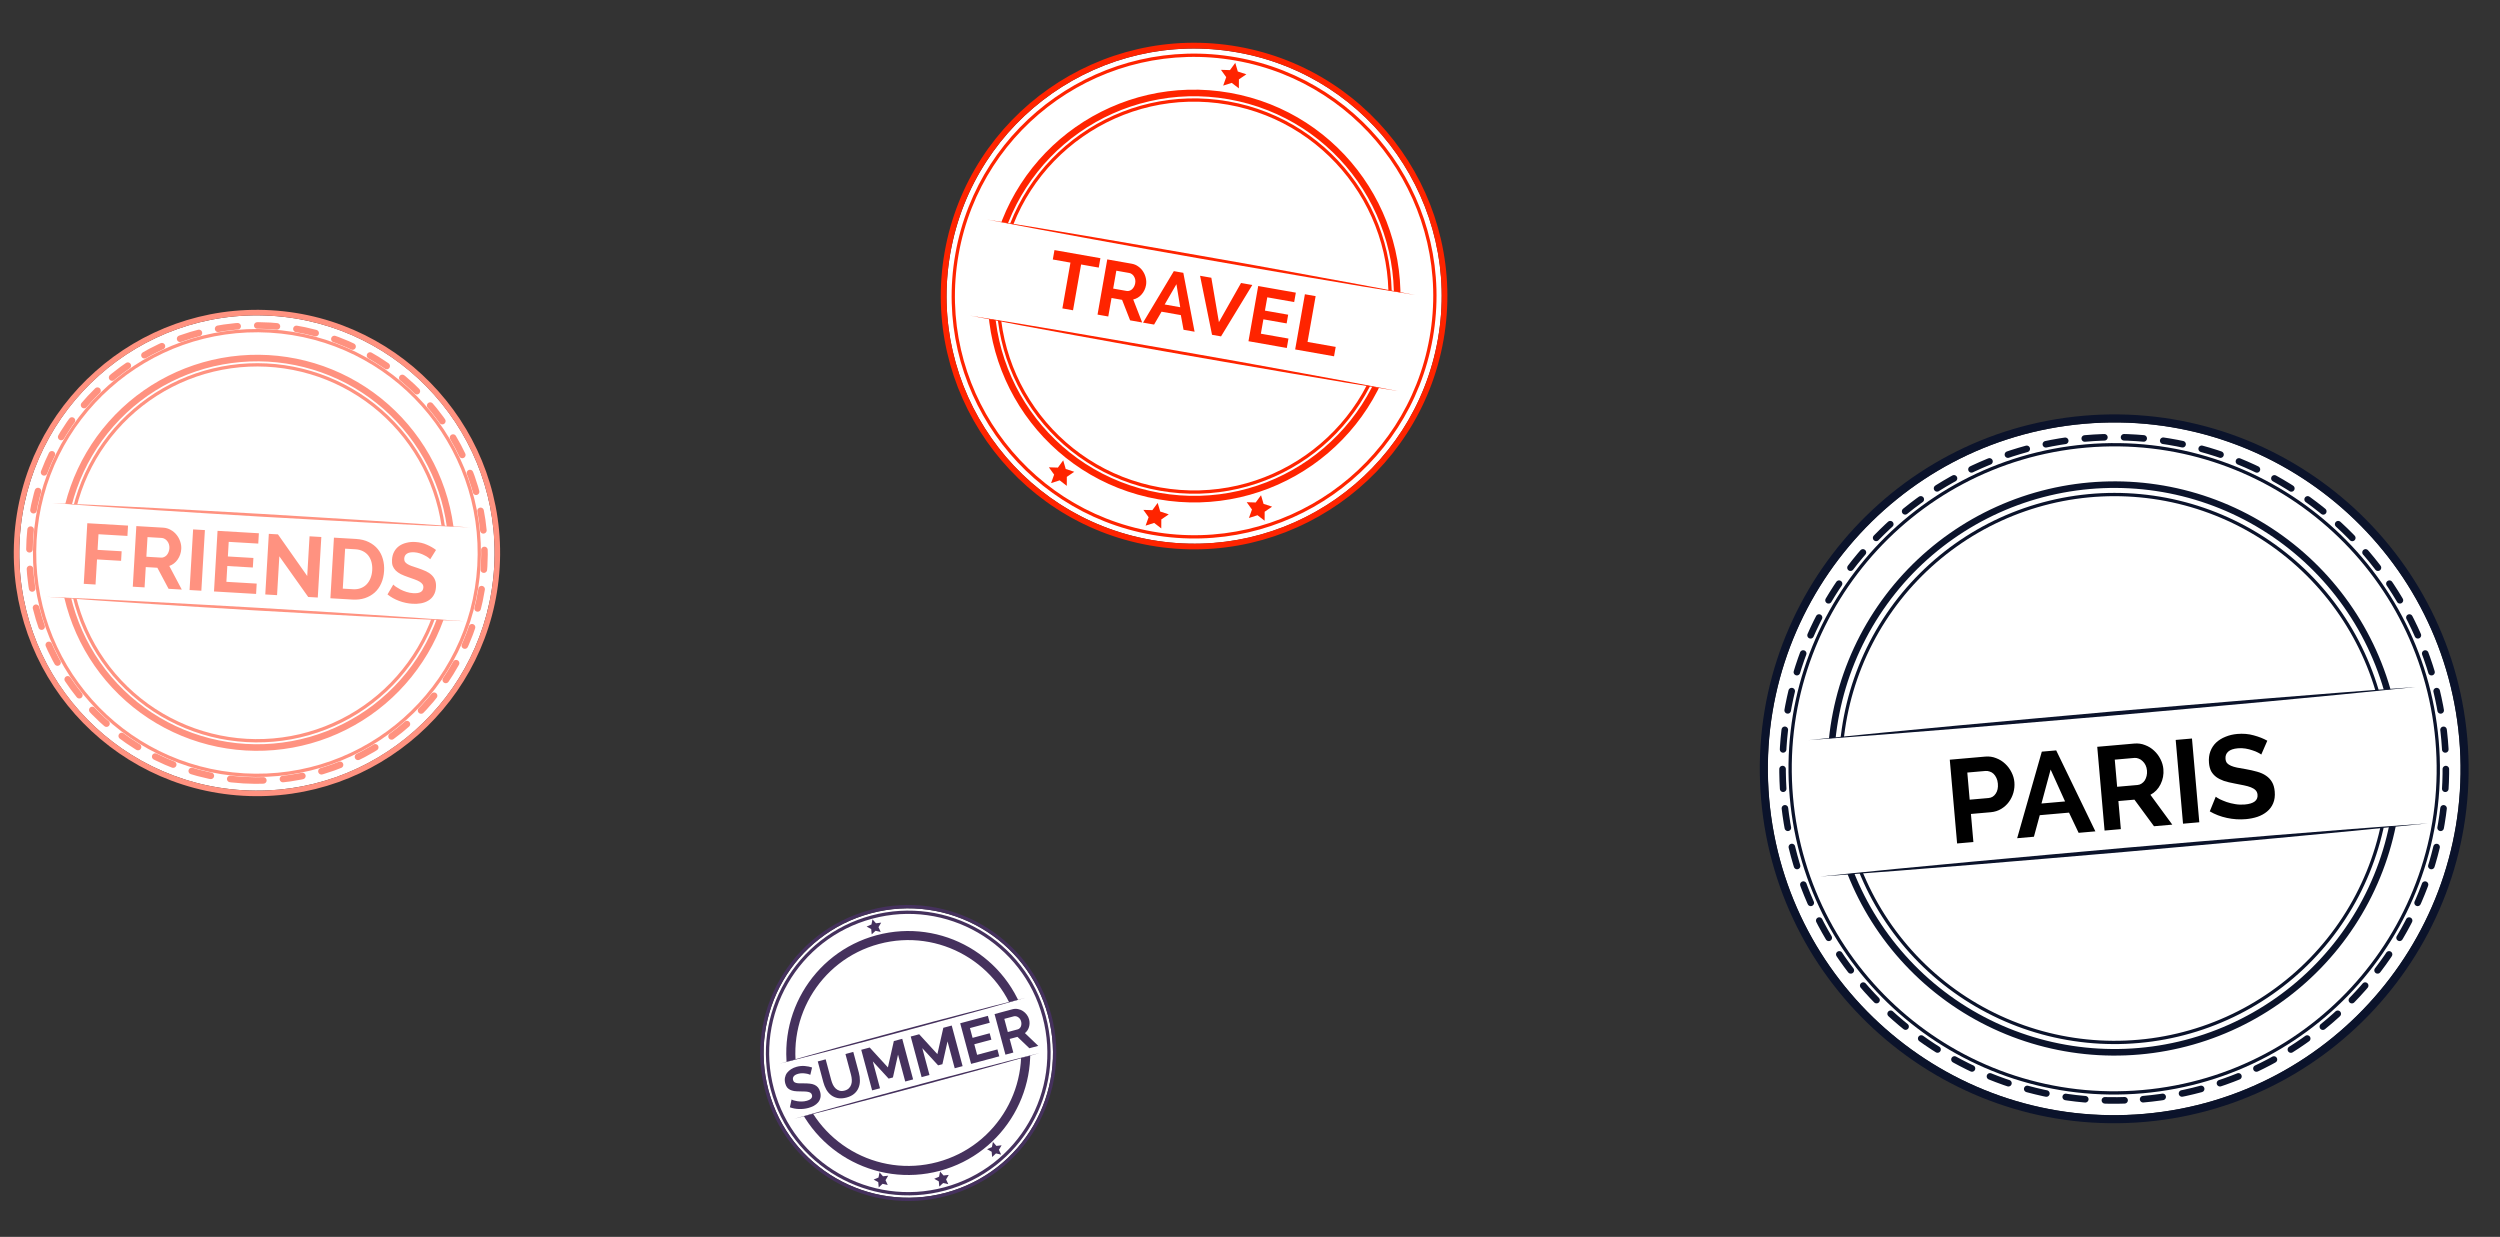 <svg width="760" height="376" viewBox="0 0 760 376" fill="none" xmlns="http://www.w3.org/2000/svg">
<rect x="0" y="0" width="760" height="376" fill="#333333" stroke="none"/>
<g clip-path="url(#clip0)">
<path d="M651.899 338.618C709.832 333.55 752.687 282.477 747.618 224.544C742.55 166.612 691.477 123.757 633.544 128.825C575.612 133.894 532.757 184.966 537.825 242.899C542.894 300.832 593.966 343.687 651.899 338.618Z" fill="white"/>
<path d="M652.112 341.053C592.926 346.231 540.568 302.298 535.39 243.112C530.212 183.926 574.146 131.568 633.331 126.39C692.517 121.212 744.875 165.146 750.053 224.331C755.231 283.517 711.298 335.875 652.112 341.053ZM633.546 128.844C575.704 133.904 532.783 185.055 537.844 242.897C542.904 300.74 594.055 343.66 651.897 338.6C709.74 333.539 752.659 282.37 747.6 224.546C742.541 166.722 691.389 123.783 633.546 128.844Z" fill="#0B132B"/>
<path d="M651.509 334.159C706.979 329.306 748.012 280.405 743.159 224.934C738.306 169.464 689.405 128.431 633.935 133.284C578.464 138.137 537.431 187.039 542.284 242.509C547.137 297.979 596.039 339.012 651.509 334.159Z" stroke="#0B132B" stroke-width="2" stroke-linecap="round" stroke-linejoin="round" stroke-dasharray="5.98 5.98"/>
<path d="M728.777 226.193C730.683 248.268 724.025 270.23 710.18 287.53C696.336 304.83 676.367 316.14 654.411 319.119C632.455 322.098 610.195 316.516 592.242 303.53C574.289 290.544 562.019 271.15 557.975 249.365C553.931 227.58 558.423 205.074 570.519 186.51C582.616 167.946 601.39 154.747 622.952 149.648C644.515 144.548 667.213 147.939 686.343 159.117C705.474 170.296 719.571 188.405 725.714 209.694C727.268 215.081 728.293 220.607 728.777 226.193V226.193Z" stroke="#0B132B" stroke-width="2" stroke-miterlimit="10"/>
<path d="M725.778 226.455C727.615 247.732 721.209 268.901 707.882 285.589C694.556 302.276 675.329 313.207 654.173 316.122C633.017 319.037 611.55 313.713 594.207 301.251C576.865 288.789 564.972 270.141 560.987 249.16C557.002 228.179 561.229 206.47 572.795 188.517C584.361 170.564 602.381 157.741 623.133 152.696C643.884 147.651 665.78 150.771 684.297 161.411C702.814 172.05 716.535 189.397 722.627 209.865C724.237 215.274 725.292 220.833 725.778 226.455V226.455Z" stroke="#0B132B" stroke-miterlimit="10"/>
<path d="M651.308 331.866C705.512 327.123 745.608 279.339 740.866 225.135C736.123 170.932 688.339 130.836 634.135 135.578C579.932 140.32 539.836 188.105 544.578 242.308C549.32 296.512 597.105 336.608 651.308 331.866Z" stroke="#0B132B" stroke-miterlimit="10"/>
<path d="M734.477 208.835L549.719 224.999L553.347 266.459L738.104 250.295L734.477 208.835Z" fill="white"/>
<path d="M549.719 224.999C557.404 224.184 565.096 223.45 572.785 222.678L595.867 220.486C611.253 219.041 626.654 217.699 642.044 216.303C657.443 215.006 672.843 213.652 688.246 212.403L711.353 210.555C719.065 209.979 726.767 209.367 734.477 208.835C726.791 209.643 719.099 210.378 711.405 211.156L688.329 213.348C672.943 214.793 657.542 216.134 642.152 217.53C626.753 218.822 611.353 220.181 595.95 221.424L572.837 223.273C565.129 223.824 557.428 224.46 549.719 224.999Z" fill="#0B132B"/>
<path d="M553.347 266.459C561.032 265.651 568.724 264.916 576.412 264.138L599.495 261.952C614.881 260.501 630.282 259.166 645.672 257.764C661.071 256.466 676.471 255.113 691.874 253.864L714.98 252.015C722.693 251.446 730.395 250.827 738.104 250.295C730.419 251.11 722.727 251.844 715.033 252.616L691.956 254.808C676.57 256.253 661.169 257.595 645.779 258.991C630.38 260.288 614.98 261.642 599.578 262.89L576.465 264.74C568.758 265.309 561.056 265.927 553.347 266.459Z" fill="#0B132B"/>
<path d="M594.96 256.412L592.732 230.949L603.527 230.004C604.698 229.902 605.796 230.059 606.82 230.475C607.866 230.865 608.783 231.436 609.572 232.186C610.358 232.912 610.999 233.771 611.496 234.764C611.99 235.733 612.282 236.731 612.372 237.759C612.466 238.835 612.367 239.904 612.074 240.965C611.78 242.003 611.32 242.946 610.696 243.796C610.072 244.646 609.29 245.352 608.352 245.916C607.413 246.48 606.358 246.814 605.187 246.916L599.162 247.443L599.909 255.979L594.96 256.412ZM598.782 243.104L604.52 242.602C605.429 242.522 606.15 242.086 606.682 241.292C607.239 240.497 607.462 239.465 607.351 238.198C607.295 237.553 607.149 236.987 606.914 236.502C606.677 235.993 606.387 235.572 606.045 235.241C605.702 234.909 605.309 234.679 604.864 234.549C604.441 234.393 604.014 234.334 603.584 234.372L598.061 234.855L598.782 243.104ZM620.71 228.501L625.085 228.118L636.996 252.734L631.903 253.179L628.981 247.039L620.087 247.817L618.311 254.369L613.218 254.814L620.71 228.501ZM627.78 243.638L623.39 233.94L620.607 244.266L627.78 243.638ZM639.788 252.49L637.561 227.027L648.822 226.042C649.993 225.939 651.091 226.096 652.115 226.512C653.161 226.903 654.078 227.473 654.867 228.223C655.653 228.949 656.294 229.809 656.791 230.801C657.285 231.77 657.577 232.768 657.667 233.796C657.812 235.446 657.525 236.989 656.807 238.425C656.112 239.835 655.085 240.9 653.726 241.621L660.374 250.689L654.815 251.175L648.868 243.094L643.991 243.521L644.737 252.057L639.788 252.49ZM643.611 239.182L649.815 238.639C650.27 238.599 650.679 238.455 651.042 238.206C651.43 237.956 651.752 237.638 652.007 237.255C652.26 236.847 652.449 236.385 652.572 235.868C652.696 235.351 652.732 234.806 652.682 234.232C652.63 233.635 652.486 233.093 652.251 232.608C652.016 232.122 651.715 231.715 651.349 231.386C651.005 231.03 650.609 230.776 650.162 230.622C649.737 230.443 649.309 230.372 648.879 230.409L642.889 230.933L643.611 239.182ZM663.639 250.403L661.411 224.94L666.36 224.507L668.588 249.97L663.639 250.403ZM687.426 229.386C687.244 229.233 686.914 229.033 686.434 228.786C685.979 228.537 685.417 228.309 684.748 228.102C684.101 227.87 683.399 227.69 682.641 227.564C681.883 227.437 681.122 227.408 680.357 227.475C678.994 227.594 678 227.934 677.374 228.494C676.749 229.055 676.476 229.79 676.555 230.698C676.601 231.224 676.759 231.656 677.03 231.994C677.322 232.305 677.719 232.572 678.22 232.793C678.721 233.014 679.34 233.201 680.076 233.353C680.836 233.504 681.705 233.657 682.682 233.812C683.954 234.038 685.11 234.298 686.147 234.593C687.209 234.886 688.111 235.288 688.855 235.802C689.622 236.313 690.233 236.958 690.687 237.737C691.138 238.493 691.415 239.456 691.518 240.628C691.637 241.991 691.476 243.185 691.036 244.212C690.618 245.212 689.992 246.049 689.16 246.725C688.352 247.398 687.386 247.928 686.264 248.315C685.163 248.676 683.991 248.911 682.748 249.02C680.835 249.188 678.921 249.066 677.006 248.655C675.091 248.245 673.346 247.578 671.772 246.656L673.586 242.197C673.82 242.393 674.228 242.646 674.809 242.957C675.412 243.242 676.112 243.53 676.908 243.821C677.703 244.089 678.577 244.302 679.53 244.459C680.483 244.617 681.45 244.653 682.43 244.567C685.156 244.328 686.442 243.337 686.29 241.591C686.242 241.041 686.045 240.589 685.701 240.233C685.357 239.878 684.885 239.582 684.286 239.345C683.687 239.109 682.971 238.906 682.137 238.738C681.303 238.57 680.372 238.387 679.343 238.188C678.094 237.96 676.999 237.694 676.057 237.391C675.136 237.062 674.355 236.661 673.711 236.187C673.065 235.689 672.556 235.107 672.185 234.441C671.835 233.749 671.617 232.913 671.532 231.933C671.419 230.642 671.557 229.473 671.948 228.427C672.338 227.381 672.922 226.487 673.701 225.744C674.503 224.999 675.451 224.41 676.545 223.977C677.638 223.521 678.829 223.236 680.121 223.123C681.914 222.966 683.588 223.108 685.145 223.55C686.699 223.968 688.072 224.511 689.262 225.178L687.426 229.386Z" fill="black"/>
</g>
<g clip-path="url(#clip1)">
<path d="M349.95 164.136C390.88 171.353 429.911 144.023 437.128 103.093C444.345 62.163 417.015 23.133 376.086 15.916C335.156 8.699 296.125 36.028 288.908 76.958C281.691 117.888 309.021 156.919 349.95 164.136Z" fill="white"/>
<path d="M349.629 165.83C307.814 158.457 279.797 118.444 287.17 76.629C294.543 34.814 334.556 6.797 376.371 14.17C418.186 21.543 446.203 61.556 438.83 103.371C431.457 145.186 391.444 173.203 349.629 165.83ZM376.065 15.903C335.199 8.697 296.109 36.069 288.903 76.935C281.697 117.801 309.065 156.913 349.931 164.119C390.797 171.325 429.913 143.935 437.115 103.091C444.317 62.247 416.931 23.109 376.065 15.903Z" fill="#FF2400"/>
<path d="M352.28 150.799C385.858 156.719 417.878 134.299 423.799 100.721C429.719 67.142 407.299 35.122 373.721 29.202C340.143 23.281 308.122 45.702 302.202 79.28C296.281 112.858 318.702 144.878 352.28 150.799Z" stroke="#FF2400" stroke-width="2" stroke-miterlimit="10"/>
<path d="M352.653 148.68C385.061 154.394 415.965 132.755 421.68 100.347C427.394 67.939 405.755 37.035 373.347 31.321C340.939 25.606 310.035 47.246 304.32 79.653C298.606 112.061 320.245 142.965 352.653 148.68Z" stroke="#FF2400" stroke-miterlimit="10"/>
<path d="M350.29 162.082C390.1 169.102 428.063 142.52 435.082 102.71C442.102 62.901 415.52 24.938 375.71 17.918C335.9 10.899 297.938 37.48 290.918 77.29C283.899 117.1 310.48 155.063 350.29 162.082Z" stroke="#FF2400" stroke-miterlimit="10"/>
<path d="M351.935 152.882L352.705 155.507L355.301 156.367L353.041 157.907L353.029 160.639L350.862 158.966L348.258 159.798L349.18 157.227L347.584 155.006L350.317 155.086L351.935 152.882Z" fill="#FF2400"/>
<path d="M375.523 19.105L376.293 21.734L378.89 22.589L376.63 24.13L376.617 26.866L374.45 25.193L371.846 26.025L372.769 23.449L371.172 21.229L373.905 21.313L375.523 19.105Z" fill="#FF2400"/>
<path d="M383.354 150.545L384.119 153.173L386.716 154.029L384.456 155.57L384.443 158.306L382.281 156.629L379.676 157.466L380.599 154.89L379.003 152.669L381.736 152.753L383.354 150.545Z" fill="#FF2400"/>
<path d="M323.214 139.941L323.979 142.569L326.576 143.425L324.316 144.965L324.303 147.702L322.141 146.025L319.532 146.861L320.455 144.285L318.859 142.064L321.596 142.149L323.214 139.941Z" fill="#FF2400"/>
<path d="M430.18 89.693L300.025 66.743L294.874 95.953L425.029 118.903L430.18 89.693Z" fill="white"/>
<path d="M300.025 66.743C305.463 67.6 310.883 68.51 316.329 69.399L332.641 72.137C343.486 73.978 354.344 75.897 365.196 77.775C376.048 79.652 386.887 81.63 397.72 83.612L413.966 86.602C419.378 87.628 424.779 88.625 430.199 89.683C424.757 88.822 419.342 87.912 413.891 87.026L397.603 84.275C386.758 82.434 375.899 80.52 365.044 78.637C354.188 76.754 343.357 74.786 332.524 72.8L316.274 69.81C310.846 68.794 305.43 67.786 300.025 66.743Z" fill="#FF2400"/>
<path d="M294.875 95.949C300.312 96.809 305.732 97.72 311.178 98.609L327.471 101.357C338.316 103.193 349.174 105.117 360.026 106.994C370.878 108.872 381.717 110.85 392.55 112.832L408.796 115.817C414.208 116.848 419.608 117.844 425.03 118.899C419.587 118.042 414.172 117.132 408.721 116.246L392.433 113.495C381.588 111.654 370.729 109.74 359.874 107.857C349.018 105.974 338.191 104.007 327.369 102.036L311.119 99.046C305.695 98.004 300.278 97.004 294.875 95.949Z" fill="#FF2400"/>
<path d="M334.021 81.351L328.656 80.405L326.201 94.326L322.963 93.755L325.417 79.834L320.052 78.888L320.557 76.028L334.525 78.491L334.021 81.351ZM333.649 95.639L336.608 78.858L344.03 80.167C344.802 80.303 345.482 80.593 346.069 81.038C346.676 81.47 347.168 81.996 347.546 82.615C347.927 83.218 348.192 83.882 348.34 84.607C348.491 85.316 348.507 86.009 348.388 86.687C348.196 87.774 347.745 88.718 347.036 89.519C346.344 90.307 345.499 90.816 344.5 91.046L347.216 98.031L343.553 97.385L341.117 91.156L337.903 90.589L336.911 96.214L333.649 95.639ZM338.407 87.729L342.496 88.45C342.795 88.503 343.084 88.481 343.361 88.383C343.654 88.289 343.916 88.14 344.146 87.937C344.38 87.718 344.581 87.453 344.75 87.142C344.918 86.83 345.036 86.486 345.103 86.107C345.172 85.713 345.173 85.34 345.105 84.987C345.037 84.634 344.914 84.319 344.735 84.044C344.575 83.756 344.364 83.524 344.103 83.348C343.86 83.159 343.596 83.039 343.313 82.989L339.366 82.293L338.407 87.729ZM356.847 82.427L359.731 82.935L363.153 100.842L359.797 100.25L358.975 95.791L353.113 94.758L350.839 98.67L347.483 98.079L356.847 82.427ZM358.788 93.394L357.635 86.392L354.061 92.561L358.788 93.394ZM368.247 84.437L370.547 97.929L377.276 86.029L380.703 86.633L371.197 102.26L368.455 101.777L364.82 83.833L368.247 84.437ZM391.692 102.925L391.187 105.785L379.535 103.73L382.494 86.949L393.934 88.966L393.429 91.826L385.252 90.384L384.539 94.426L391.606 95.672L391.139 98.319L384.072 97.073L383.301 101.445L391.692 102.925ZM393.73 106.233L396.689 89.452L399.951 90.027L397.496 103.948L406.052 105.457L405.548 108.317L393.73 106.233Z" fill="#FF2400"/>
</g>
<g clip-path="url(#clip2)">
<path d="M287.512 362.603C310.973 356.317 324.896 332.201 318.61 308.74C312.323 285.279 288.208 271.356 264.747 277.642C241.285 283.928 227.362 308.044 233.649 331.505C239.935 354.967 264.051 368.89 287.512 362.603Z" fill="white"/>
<path d="M287.76 363.58C263.792 370.003 239.069 355.729 232.647 331.76C226.224 307.792 240.498 283.069 264.467 276.647C288.435 270.224 313.158 284.498 319.58 308.467C326.003 332.435 311.729 357.158 287.76 363.58ZM264.733 277.64C241.308 283.917 227.364 308.069 233.64 331.494C239.917 354.919 264.073 368.876 287.497 362.599C310.922 356.322 324.876 332.154 318.602 308.742C312.329 285.33 288.158 271.364 264.733 277.64Z" fill="#45315D"/>
<path d="M285.452 354.964C304.699 349.807 316.121 330.023 310.964 310.775C305.807 291.528 286.023 280.106 266.775 285.263C247.528 290.421 236.106 310.204 241.263 329.452C246.42 348.699 266.204 360.121 285.452 354.964Z" stroke="#45315D" stroke-width="2" stroke-miterlimit="10"/>
<path d="M285.126 353.749C303.703 348.772 314.727 329.677 309.749 311.101C304.772 292.524 285.677 281.5 267.101 286.478C248.524 291.455 237.5 310.55 242.478 329.126C247.455 347.703 266.55 358.727 285.126 353.749Z" stroke="#45315D" stroke-miterlimit="10"/>
<path d="M287.185 361.432C310.004 355.317 323.546 331.862 317.432 309.042C311.317 286.223 287.862 272.681 265.042 278.795C242.223 284.91 228.681 308.365 234.795 331.185C240.91 354.004 264.365 367.546 287.185 361.432Z" stroke="#45315D" stroke-miterlimit="10"/>
<path d="M285.784 356.153L286.84 357.353L288.427 357.167L287.611 358.541L288.279 359.991L286.718 359.64L285.544 360.724L285.398 359.134L284.004 358.352L285.471 357.719L285.784 356.153Z" fill="#45315D"/>
<path d="M265.236 279.47L266.293 280.672L267.88 280.484L267.064 281.858L267.732 283.311L266.172 282.96L264.998 284.044L264.851 282.451L263.456 281.67L264.925 281.039L265.236 279.47Z" fill="#45315D"/>
<path d="M301.848 347.155L302.902 348.358L304.489 348.17L303.673 349.544L304.341 350.997L302.782 350.642L301.609 351.729L301.462 350.136L300.068 349.354L301.536 348.724L301.848 347.155Z" fill="#45315D"/>
<path d="M267.375 356.392L268.429 357.595L270.016 357.407L269.2 358.781L269.868 360.233L268.309 359.879L267.134 360.966L266.987 359.374L265.592 358.592L267.063 357.961L267.375 356.392Z" fill="#45315D"/>
<path d="M311.62 303.358L237.014 323.349L241.5 340.092L316.106 320.102L311.62 303.358Z" fill="white"/>
<path d="M237.014 323.349C240.106 322.46 243.201 321.603 246.305 320.729L255.621 318.15C261.82 316.447 268.045 314.781 274.257 313.096C280.469 311.41 286.698 309.781 292.926 308.155L302.269 305.726C305.389 304.932 308.496 304.127 311.628 303.348C308.533 304.236 305.44 305.092 302.334 305.969L293.028 308.535C286.829 310.238 280.604 311.906 274.39 313.59C268.175 315.274 261.952 316.907 255.723 318.53L246.378 320.96C243.252 321.763 240.134 322.566 237.014 323.349Z" fill="#45315D"/>
<path d="M241.499 340.09C244.592 339.203 247.688 338.347 250.792 337.472L260.1 334.904C266.298 333.198 272.524 331.535 278.735 329.849C284.947 328.163 291.177 326.534 297.404 324.908L306.746 322.477C309.867 321.686 312.974 320.88 316.106 320.099C313.011 320.99 309.918 321.845 306.812 322.723L297.506 325.288C291.307 326.992 285.083 328.66 278.868 330.343C272.653 332.027 266.432 333.66 260.214 335.289L250.868 337.718C247.738 338.506 244.622 339.315 241.499 340.09Z" fill="#45315D"/>
<path d="M246.334 326.749C246.231 326.69 246.05 326.62 245.793 326.54C245.547 326.457 245.251 326.393 244.903 326.35C244.565 326.291 244.203 326.264 243.819 326.268C243.435 326.271 243.057 326.323 242.687 326.422C242.026 326.599 241.566 326.853 241.307 327.183C241.047 327.513 240.977 327.899 241.095 328.339C241.163 328.594 241.278 328.793 241.441 328.936C241.612 329.064 241.83 329.161 242.096 329.226C242.362 329.292 242.683 329.33 243.059 329.341C243.446 329.349 243.887 329.349 244.382 329.341C245.028 329.341 245.619 329.369 246.156 329.424C246.704 329.476 247.183 329.596 247.594 329.784C248.016 329.969 248.373 330.234 248.664 330.579C248.952 330.911 249.172 331.362 249.324 331.93C249.501 332.59 249.526 333.193 249.398 333.736C249.279 334.265 249.044 334.732 248.693 335.136C248.353 335.538 247.924 335.883 247.405 336.171C246.894 336.445 246.337 336.662 245.735 336.824C244.807 337.072 243.854 337.178 242.876 337.142C241.897 337.106 240.98 336.93 240.125 336.612L240.631 334.259C240.763 334.335 240.986 334.425 241.299 334.527C241.621 334.615 241.99 334.696 242.408 334.771C242.822 334.833 243.271 334.862 243.754 334.857C244.237 334.852 244.716 334.786 245.192 334.658C246.513 334.304 247.06 333.704 246.834 332.858C246.762 332.591 246.626 332.386 246.426 332.24C246.226 332.095 245.968 331.991 245.652 331.926C245.337 331.861 244.966 331.824 244.541 331.814C244.116 331.803 243.641 331.794 243.117 331.785C242.483 331.781 241.92 331.746 241.43 331.678C240.949 331.596 240.529 331.466 240.171 331.289C239.809 331.1 239.508 330.858 239.268 330.562C239.035 330.251 238.856 329.859 238.728 329.383C238.56 328.757 238.527 328.17 238.629 327.621C238.73 327.072 238.94 326.581 239.259 326.148C239.589 325.711 240.005 325.339 240.506 325.031C241.004 324.711 241.566 324.467 242.192 324.3C243.062 324.067 243.899 323.991 244.704 324.074C245.505 324.145 246.228 324.293 246.872 324.518L246.334 326.749ZM256.754 331.542C257.322 331.389 257.766 331.146 258.087 330.812C258.419 330.474 258.651 330.089 258.783 329.656C258.927 329.22 258.982 328.752 258.947 328.252C258.921 327.737 258.84 327.225 258.703 326.715L257.017 320.421L259.399 319.782L261.085 326.076C261.312 326.922 261.42 327.744 261.41 328.542C261.412 329.337 261.267 330.071 260.976 330.746C260.696 331.417 260.258 332.007 259.661 332.514C259.064 333.022 258.29 333.403 257.34 333.658C256.355 333.922 255.469 333.979 254.684 333.829C253.907 333.665 253.229 333.362 252.651 332.92C252.07 332.467 251.582 331.896 251.186 331.207C250.802 330.515 250.502 329.769 250.288 328.969L248.602 322.675L251.001 322.033L252.687 328.326C252.827 328.848 253.009 329.34 253.232 329.802C253.463 330.249 253.745 330.627 254.076 330.936C254.419 331.242 254.813 331.459 255.257 331.589C255.699 331.706 256.198 331.691 256.754 331.542ZM275.19 328.782L273 320.61L271.449 327.548L270.145 327.897L265.333 322.665L267.522 330.836L265.123 331.479L261.815 319.135L264.389 318.445L269.922 324.491L271.726 316.479L274.282 315.794L277.589 328.139L275.19 328.782ZM290.233 324.751L288.044 316.579L286.493 323.517L285.189 323.867L280.376 318.634L282.566 326.805L280.167 327.448L276.859 315.104L279.432 314.414L284.965 320.46L286.769 312.448L289.325 311.764L292.633 324.108L290.233 324.751ZM303.218 319.017L303.782 321.121L295.21 323.417L291.902 311.073L300.318 308.818L300.881 310.922L294.866 312.534L295.662 315.507L300.861 314.114L301.383 316.061L296.184 317.454L297.046 320.671L303.218 319.017ZM305.652 320.62L302.345 308.275L307.804 306.812C308.372 306.66 308.926 306.642 309.467 306.758C310.016 306.859 310.517 307.061 310.97 307.361C311.42 307.651 311.811 308.018 312.141 308.464C312.469 308.898 312.699 309.364 312.833 309.863C313.047 310.662 313.04 311.447 312.811 312.216C312.591 312.971 312.178 313.585 311.572 314.058L315.632 317.945L312.937 318.668L309.308 315.205L306.943 315.839L308.052 319.977L305.652 320.62ZM306.379 313.735L309.387 312.929C309.607 312.87 309.796 312.763 309.954 312.609C310.123 312.452 310.254 312.268 310.346 312.057C310.436 311.834 310.488 311.59 310.504 311.325C310.52 311.06 310.491 310.788 310.416 310.51C310.339 310.22 310.221 309.966 310.063 309.748C309.905 309.529 309.721 309.355 309.513 309.224C309.312 309.079 309.095 308.988 308.862 308.951C308.637 308.9 308.42 308.902 308.211 308.958L305.308 309.736L306.379 313.735Z" fill="#45315D"/>
</g>
<g clip-path="url(#clip3)">
<path d="M73.895 240.234C113.728 242.563 147.906 212.16 150.234 172.327C152.563 132.495 122.16 98.317 82.328 95.988C42.495 93.66 8.317 124.063 5.988 163.895C3.66 203.727 34.063 237.906 73.895 240.234Z" fill="white"/>
<path d="M73.797 241.908C33.103 239.529 1.935 204.491 4.314 163.797C6.693 123.103 41.731 91.935 82.425 94.314C123.119 96.693 154.287 131.731 151.908 172.425C149.529 213.119 114.491 244.287 73.797 241.908ZM82.327 96.001C42.556 93.676 8.326 124.125 6.001 163.896C3.676 203.666 34.125 237.897 73.896 240.221C113.666 242.546 147.897 212.084 150.221 172.327C152.546 132.569 122.097 98.326 82.327 96.001Z" fill="#FF9280"/>
<path d="M74.074 237.168C112.213 239.398 144.939 210.287 147.168 172.148C149.398 134.009 120.287 101.284 82.148 99.054C44.009 96.825 11.283 125.935 9.054 164.074C6.824 202.214 35.935 234.939 74.074 237.168Z" stroke="#FF9280" stroke-width="2" stroke-linecap="round" stroke-linejoin="round" stroke-dasharray="5.98 5.98"/>
<path d="M137.279 171.57C136.375 186.746 129.668 200.992 118.547 211.357C107.426 221.722 92.744 227.412 77.542 227.247C62.341 227.083 47.785 221.077 36.891 210.474C25.997 199.87 19.599 185.483 19.023 170.291C18.447 155.1 23.738 140.269 33.798 128.871C43.858 117.474 57.918 110.383 73.063 109.069C88.209 107.754 103.279 112.317 115.153 121.81C127.027 131.304 134.793 145.001 136.843 160.065C137.361 163.877 137.507 167.73 137.279 171.57V171.57Z" stroke="#FF9280" stroke-width="2" stroke-miterlimit="10"/>
<path d="M135.217 171.449C134.346 186.076 127.889 199.809 117.18 209.81C106.472 219.811 92.331 225.317 77.679 225.189C63.027 225.061 48.984 219.309 38.452 209.122C27.92 198.935 21.704 185.091 21.088 170.452C20.473 155.812 25.504 141.496 35.143 130.46C44.783 119.425 58.293 112.514 72.882 111.156C87.472 109.798 102.025 114.096 113.536 123.163C125.046 132.23 132.634 145.372 134.731 159.874C135.285 163.706 135.448 167.584 135.217 171.449V171.449Z" stroke="#FF9280" stroke-miterlimit="10"/>
<path d="M74.166 235.591C111.435 237.77 143.413 209.324 145.591 172.056C147.77 134.788 119.324 102.81 82.056 100.631C44.788 98.452 12.81 126.898 10.631 164.166C8.453 201.435 36.898 233.412 74.166 235.591Z" stroke="#FF9280" stroke-miterlimit="10"/>
<path d="M142.877 160.354L15.845 152.928L14.179 181.435L141.211 188.861L142.877 160.354Z" fill="white"/>
<path d="M15.845 152.928C21.143 153.14 26.438 153.408 31.734 153.65L47.622 154.46C58.211 155.011 68.799 155.634 79.386 156.219C89.969 156.872 100.558 157.487 111.138 158.173L127.008 159.219C132.301 159.596 137.591 159.948 142.877 160.354C137.58 160.138 132.285 159.87 126.984 159.632L111.1 158.822C100.512 158.271 89.923 157.648 79.337 157.063C68.754 156.406 58.165 155.796 47.584 155.105L31.71 154.059C26.423 153.665 21.132 153.33 15.845 152.928Z" fill="#FF9280"/>
<path d="M14.179 181.435C19.476 181.651 24.771 181.918 30.068 182.156L45.956 182.971C56.544 183.518 67.133 184.145 77.719 184.726C88.302 185.378 98.891 185.993 109.472 186.679L125.342 187.726C130.634 188.107 135.924 188.454 141.211 188.861C135.913 188.648 130.618 188.381 125.318 188.139L109.434 187.329C98.845 186.778 88.257 186.154 77.67 185.569C67.088 184.917 56.498 184.302 45.918 183.616L30.044 182.569C24.755 182.188 19.465 181.841 14.179 181.435Z" fill="#FF9280"/>
<path d="M25.463 177.486L26.541 159.058L38.922 159.782L38.738 162.923L29.939 162.408L29.661 167.158L36.981 167.586L36.811 170.493L29.491 170.065L29.044 177.696L25.463 177.486ZM40.367 178.358L41.445 159.93L49.596 160.407C50.443 160.457 51.211 160.684 51.9 161.089C52.606 161.478 53.202 161.981 53.686 162.6C54.172 163.201 54.54 163.883 54.791 164.644C55.042 165.388 55.147 166.132 55.103 166.876C55.033 168.07 54.666 169.142 54.003 170.093C53.358 171.028 52.512 171.681 51.466 172.054L55.265 179.231L51.242 178.995L47.84 172.597L44.31 172.391L43.949 178.568L40.367 178.358ZM44.494 169.25L48.984 169.513C49.313 169.532 49.62 169.472 49.907 169.333C50.21 169.194 50.473 169.001 50.696 168.754C50.919 168.489 51.103 168.178 51.245 167.822C51.387 167.466 51.471 167.08 51.495 166.665C51.52 166.232 51.474 165.83 51.357 165.459C51.24 165.087 51.068 164.765 50.841 164.491C50.632 164.201 50.376 163.977 50.073 163.821C49.788 163.648 49.489 163.552 49.178 163.534L44.843 163.28L44.494 169.25ZM57.628 179.369L58.707 160.94L62.289 161.15L61.21 179.579L57.628 179.369ZM78.035 177.412L77.851 180.553L65.055 179.804L66.134 161.375L78.696 162.111L78.512 165.251L69.532 164.725L69.272 169.164L77.033 169.618L76.862 172.525L69.102 172.071L68.821 176.873L78.035 177.412ZM84.917 169.116L84.225 180.926L80.644 180.716L81.722 162.288L84.499 162.45L93.395 175.108L94.102 163.038L97.683 163.248L96.606 181.65L93.699 181.48L84.917 169.116ZM100.44 181.875L101.518 163.446L108.215 163.838C109.72 163.927 111.021 164.246 112.118 164.796C113.231 165.347 114.145 166.061 114.857 166.936C115.57 167.811 116.084 168.822 116.399 169.969C116.715 171.099 116.835 172.295 116.762 173.558C116.68 174.96 116.389 176.219 115.889 177.336C115.408 178.436 114.746 179.37 113.902 180.137C113.06 180.886 112.063 181.453 110.912 181.837C109.779 182.205 108.521 182.348 107.136 182.267L100.44 181.875ZM113.154 173.347C113.205 172.465 113.132 171.644 112.933 170.886C112.734 170.128 112.417 169.467 111.981 168.903C111.546 168.339 110.99 167.89 110.315 167.555C109.658 167.222 108.896 167.03 108.031 166.979L104.916 166.797L104.205 178.944L107.32 179.126C108.203 179.178 108.99 179.068 109.683 178.796C110.394 178.525 110.99 178.134 111.471 177.624C111.971 177.098 112.363 176.47 112.649 175.74C112.935 175.01 113.103 174.212 113.154 173.347ZM130.795 170.004C130.68 169.876 130.465 169.699 130.149 169.472C129.849 169.246 129.472 169.024 129.015 168.806C128.578 168.572 128.095 168.37 127.566 168.201C127.038 168.031 126.497 167.93 125.943 167.897C124.957 167.84 124.211 167.978 123.705 168.313C123.199 168.648 122.927 169.145 122.889 169.802C122.867 170.183 122.934 170.508 123.092 170.778C123.268 171.031 123.524 171.263 123.859 171.474C124.194 171.684 124.616 171.883 125.126 172.069C125.654 172.256 126.258 172.456 126.94 172.67C127.826 172.965 128.624 173.272 129.334 173.591C130.062 173.912 130.665 174.294 131.142 174.739C131.637 175.184 132.006 175.71 132.248 176.314C132.492 176.901 132.589 177.619 132.539 178.467C132.481 179.453 132.241 180.29 131.819 180.977C131.415 181.648 130.88 182.181 130.215 182.576C129.567 182.972 128.821 183.25 127.978 183.409C127.154 183.551 126.292 183.597 125.392 183.544C124.008 183.463 122.653 183.175 121.328 182.681C120.002 182.187 118.825 181.527 117.797 180.703L119.561 177.707C119.708 177.872 119.973 178.096 120.355 178.379C120.756 178.645 121.226 178.925 121.765 179.216C122.304 179.491 122.906 179.735 123.571 179.947C124.236 180.16 124.923 180.287 125.632 180.328C127.605 180.444 128.628 179.87 128.702 178.607C128.726 178.209 128.633 177.865 128.424 177.575C128.215 177.285 127.909 177.024 127.506 176.792C127.103 176.56 126.612 176.34 126.034 176.133C125.456 175.925 124.81 175.696 124.095 175.446C123.227 175.152 122.472 174.848 121.831 174.532C121.208 174.201 120.691 173.832 120.281 173.426C119.871 173.003 119.569 172.533 119.373 172.018C119.196 171.487 119.128 170.867 119.17 170.157C119.224 169.223 119.446 168.403 119.835 167.696C120.223 166.99 120.735 166.412 121.369 165.963C122.02 165.515 122.759 165.193 123.587 164.999C124.415 164.787 125.297 164.708 126.231 164.763C127.529 164.839 128.711 165.116 129.776 165.595C130.843 166.057 131.767 166.589 132.548 167.19L130.795 170.004Z" fill="#FF9280"/>
</g>
<defs>
<clipPath id="clip0">
<rect width="215.483" height="215.483" fill="white" transform="translate(526 135.781) rotate(-5)"/>
</clipPath>
<clipPath id="clip1">
<rect width="154" height="154" fill="white" transform="translate(300.541 0.799) rotate(10)"/>
</clipPath>
<clipPath id="clip2">
<rect width="90" height="90" fill="white" transform="translate(221 288.294) rotate(-15)"/>
</clipPath>
<clipPath id="clip3">
<rect width="147.846" height="147.846" fill="white" transform="translate(8.628 90) rotate(3.346)"/>
</clipPath>
</defs>
</svg>

